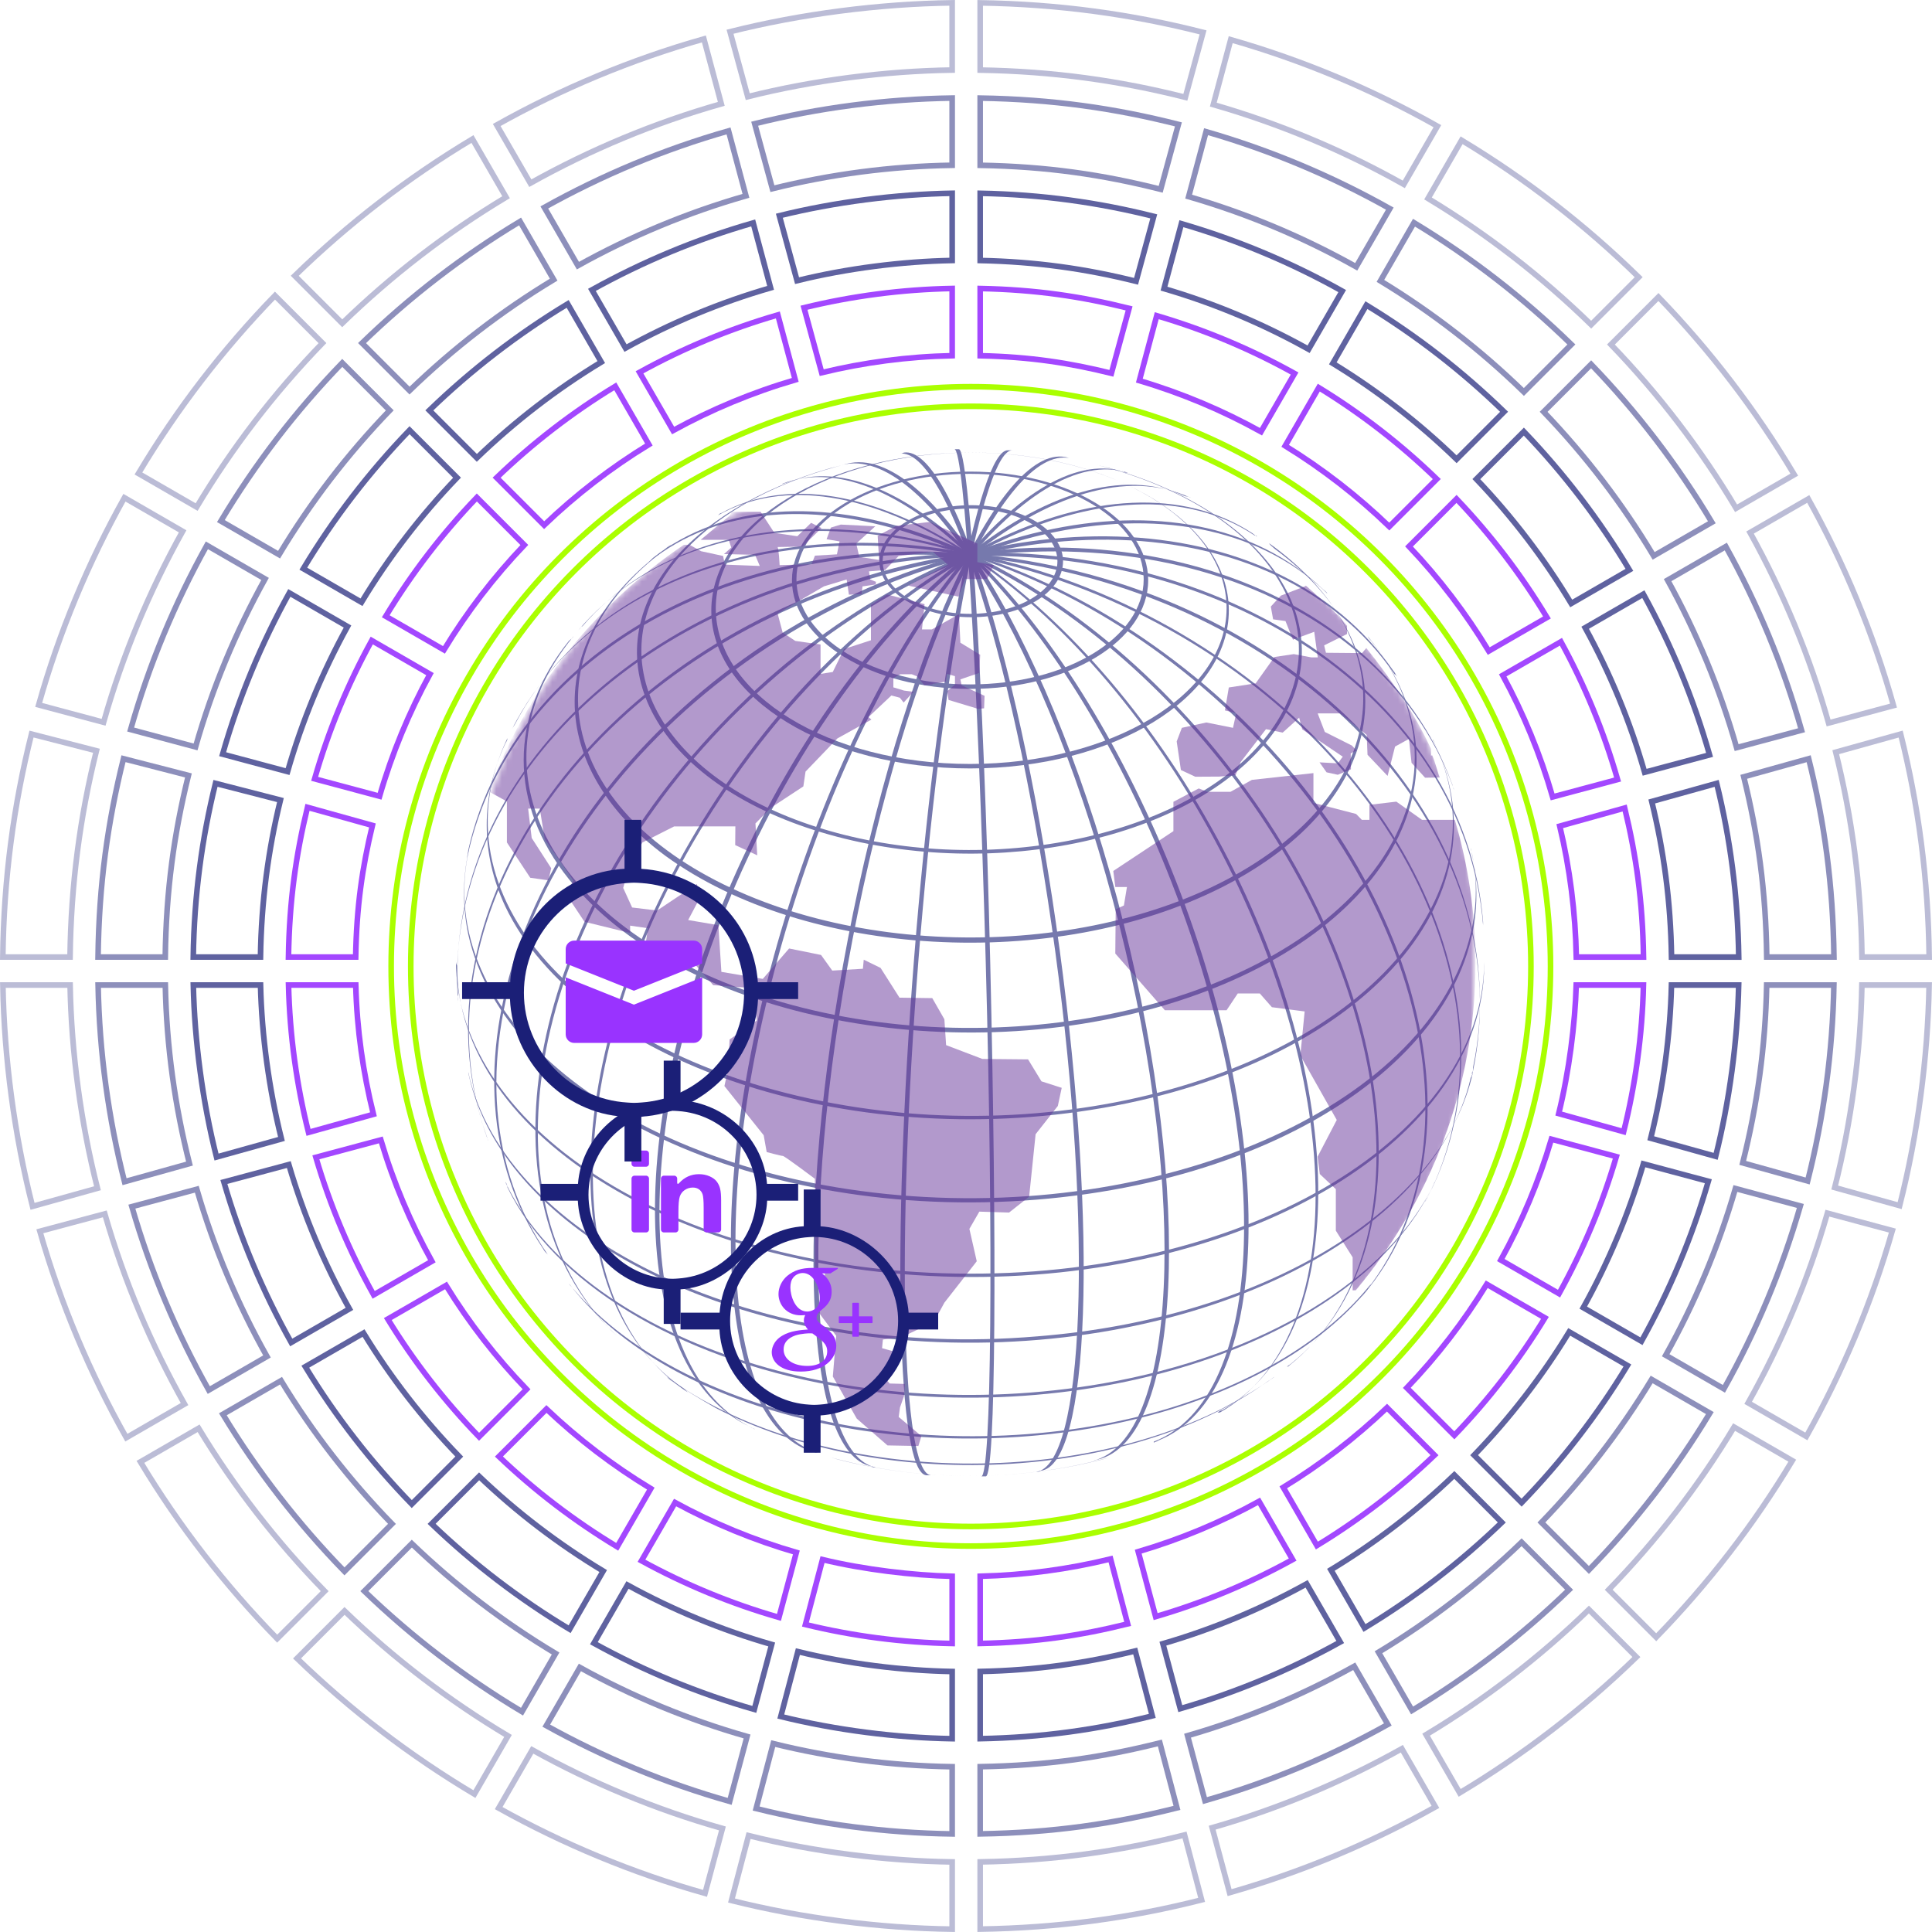 <svg xmlns="http://www.w3.org/2000/svg" id="hud1" width="344.949px" height="344.946px" x="0px" y="0px" version="1.1" viewBox="0 0 344.949 344.946" enable-background="new 0 0 344.949 344.946" xml:space="preserve">
    <g id="hud1-wrap">
        <g id="hud1-bg">
            <g id="hud1-rings" fill="none" stroke-miterlimit="10">
                <circle id="hud1-center1" cx="173.339" cy="172.542" r="103.5" stroke="#AAFF00"/>
                <circle id="hud1-center2" cx="173.339" cy="172.542" r="100" stroke="#AAFF00"/>
                <g id="hud1-ring1" stroke="#9933FF" opacity="0.9">
                    <path d="M116.197,265.783c-6.718-4.067-12.963-8.839-18.633-14.212 l-8.486,8.486c6.413,6.109,13.495,11.519,21.121,16.116L116.197,265.783z"/>
                    <path d="M268.304,120.579c3.714,6.83,6.715,14.101,8.911,21.71 l11.596-3.107c-2.474-8.632-5.885-16.872-10.116-24.602L268.304,120.579z"/>
                    <path d="M54.898,144.142c-2.07,8.515-3.237,16.733-3.393,26.733 h12c0.153-9,1.179-15.98,2.987-23.502L54.898,144.142z"/>
                    <path d="M76.767,120.361l-10.391-5.999 c-4.266,7.757-7.706,16.028-10.201,24.696l11.596,3.107C69.988,134.52,73.018,127.218,76.767,120.361z"/>
                    <path d="M142.187,277.182c-7.589-2.199-14.842-5.198-21.655-8.907 l-5.999,10.391c7.714,4.226,15.935,7.635,24.547,10.112L142.187,277.182z"/>
                    <path d="M66.677,198.952c-1.861-7.503-2.948-15.077-3.159-23.077 H51.516c0.215,9,1.443,17.814,3.567,26.309L66.677,198.952z"/>
                    <path d="M251.572,97.563c5.386,5.684,10.167,11.945,14.24,18.681 l10.39-5.999c-4.603-7.644-10.023-14.743-16.144-21.169L251.572,97.563z"/>
                    <path d="M259.662,256.278c6.123-6.367,11.559-13.399,16.183-20.979 l-10.395-6.002c-4.093,6.672-8.882,12.873-14.269,18.499L259.662,256.278z"/>
                    <path d="M288.589,206.509l-11.596-3.107 c-2.243,7.565-5.283,14.789-9.028,21.573l10.391,5.999C282.618,223.29,286.067,215.097,288.589,206.509z"/>
                    <path d="M278.302,198.827l11.594,3.232 c2.104-8.457,3.322-17.183,3.536-26.183h-12.002C281.221,182.875,280.144,191.362,278.302,198.827z"/>
                    <path d="M235.123,275.953 c7.586-4.61,14.626-10.032,21.002-16.141l-8.481-8.481c-5.635,5.373-11.843,10.149-18.522,14.229 L235.123,275.953z"/>
                    <path d="M114.182,66.476l5.999,10.391 c6.856-3.765,14.159-6.812,21.807-9.044l-3.107-11.596C130.209,58.737,121.938,62.194,114.182,66.476z"/>
                    <path d="M146.71,66.536c7.53-1.824,15.296-2.865,23.296-3.029v-12 c-9,0.167-17.935,1.349-26.457,3.435L146.71,66.536z"/>
                    <path d="M198.287,278.345c-7.456,1.826-15.282,2.89-23.282,3.088 v12c10-0.203,17.885-1.405,26.334-3.494L198.287,278.345z"/>
                    <path d="M206.332,288.64c8.585-2.506,16.777-5.94,24.462-10.185 l-5.999-10.391c-6.785,3.729-14.008,6.753-21.57,8.98L206.332,288.64z"/>
                    <path d="M88.67,85.285l8.481,8.481 c5.683-5.441,11.952-10.275,18.702-14.395l-6.001-10.393C102.195,73.629,95.094,79.108,88.67,85.285z"/>
                    <path d="M143.805,290.054c8.461,2.055,17.201,3.219,26.201,3.385 v-12c-7-0.162-15.681-1.186-23.148-2.98L143.805,290.054z"/>
                    <path d="M203.424,67.961c7.62,2.261,14.894,5.332,21.722,9.117 l5.999-10.391c-7.727-4.303-15.97-7.783-24.614-10.322L203.424,67.961z"/>
                    <path d="M201.596,55.056c-8.511-2.119-16.59-3.339-26.59-3.543 v12c9,0.2,15.911,1.281,23.429,3.138L201.596,55.056z"/>
                    <path d="M290.081,144.268l-11.594,3.232 c1.789,7.483,2.804,15.376,2.956,23.376h12C293.288,160.875,292.132,152.744,290.081,144.268z"/>
                    <path d="M68.873,110.03l10.39,5.999 c4.106-6.756,8.926-13.033,14.354-18.725l-8.481-8.481C78.972,95.256,73.51,102.366,68.873,110.03z"/>
                    <path d="M77.107,225.193c-3.78-6.811-6.85-14.066-9.114-21.667 l-11.596,3.107c2.542,8.624,6.021,16.849,10.319,24.559L77.107,225.193z"/>
                    <path d="M94.015,248.049c-5.428-5.634-10.257-11.848-14.383-18.54 l-10.395,6.002c4.657,7.599,10.132,14.645,16.297,21.02L94.015,248.049z"/>
                    <path d="M229.463,79.601c6.71,4.133,12.941,8.971,18.587,14.412 l8.481-8.481c-6.388-6.178-13.45-11.663-21.067-16.326L229.463,79.601z"/>
                </g>
                <g id="hud1-ring2" stroke="#1B1F77" opacity="0.7">
                    <path d="M305.237,134.78c-2.866-10.082-6.859-19.694-11.822-28.699 l-10.391,5.999c4.446,8.105,8.028,16.748,10.618,25.807L305.237,134.78z"/>
                    <path d="M237.965,64.874c7.996,4.885,15.404,10.639,22.1,17.124 l8.481-8.481c-7.437-7.222-15.676-13.623-24.58-19.038L237.965,64.874z"/>
                    <path d="M50.252,203.353c-2.233-8.908-3.519-18.478-3.736-27.478 h-12c0.22,10,1.645,20.809,4.141,30.71L50.252,203.353z"/>
                    <path d="M62.387,233.692c-4.514-8.085-8.163-16.714-10.821-25.764 l-11.596,3.107c2.936,10.073,6.994,19.672,12.026,28.656L62.387,233.692z"/>
                    <path d="M263.594,85.542c6.428,6.735,12.115,14.182,16.939,22.204 l10.39-5.999c-5.353-8.931-11.682-17.211-18.847-24.687L263.594,85.542z"/>
                    <path d="M34.506,170.875h12c0.157-10,1.382-19.1,3.562-28.028 l-11.594-2.982C36.031,149.786,34.665,159.875,34.506,170.875z"/>
                    <path d="M107.699,280.502 c-8.004-4.817-15.435-10.495-22.156-16.91l-8.481,8.481c7.463,7.152,15.726,13.472,24.639,18.819 L107.699,280.502z"/>
                    <path d="M82,260.065c-6.472-6.683-12.216-14.075-17.095-22.053 l-10.395,6.002c5.409,8.886,11.799,17.109,19.009,24.533L82,260.065z"/>
                    <path d="M39.748,134.656l11.596,3.107 c2.61-9.095,6.222-17.77,10.703-25.901l-10.391-5.999C46.657,114.894,42.635,124.537,39.748,134.656z"/>
                    <path d="M305.016,210.911l-11.596-3.107 c-2.638,9.014-6.258,17.611-10.736,25.67l10.391,5.999C298.071,230.515,302.101,220.948,305.016,210.911z"/>
                    <path d="M268.14,271.827l-8.481-8.481 c-6.685,6.416-14.072,12.106-22.037,16.937l5.999,10.39C252.493,285.311,260.714,278.979,268.14,271.827z"/>
                    <path d="M105.683,51.756l5.999,10.391 c8.131-4.498,16.806-8.126,25.904-10.751l-3.107-11.596C124.358,42.703,114.713,46.74,105.683,51.756z"/>
                    <path d="M239.293,293.175l-5.999-10.391 c-8.06,4.461-16.656,8.065-25.667,10.688l3.107,11.596C220.768,302.168,230.334,298.154,239.293,293.175z"/>
                    <path d="M290.567,243.799l-10.391-5.999 c-4.845,7.958-10.55,15.336-16.98,22.012l8.481,8.481C278.844,260.876,285.192,252.665,290.567,243.799z"/>
                    <path d="M137.785,293.61 c-9.039-2.592-17.664-6.173-25.752-10.614l-5.999,10.391c8.988,4.959,18.582,8.95,28.644,11.819L137.785,293.61z"/>
                    <path d="M202.689,294.77c-8.862,2.198-17.683,3.459-27.683,3.663 v12c11-0.207,20.881-1.607,30.735-4.069L202.689,294.77z"/>
                    <path d="M205.998,38.631c-9.916-2.493-19.992-3.909-30.992-4.118 v12c10,0.206,18.907,1.483,27.83,3.712L205.998,38.631z"/>
                    <path d="M142.309,50.111c8.936-2.196,18.697-3.435,27.697-3.604 v-12c-10,0.171-20.93,1.551-30.858,4.01L142.309,50.111z"/>
                    <path d="M310.433,175.875h-12c-0.216,9-1.491,18.482-3.705,27.352 l11.594,3.232C308.799,196.597,310.213,185.875,310.433,175.875z"/>
                    <path d="M54.154,101.532l10.39,5.999 c4.857-8.042,10.587-15.5,17.058-22.242l-8.481-8.481C65.913,84.29,59.541,92.582,54.154,101.532z"/>
                    <path d="M306.506,139.867l-11.594,3.232 c2.16,8.89,3.374,17.777,3.531,27.777h12C310.284,159.875,308.929,149.749,306.506,139.867z"/>
                    <path d="M139.404,306.479c9.867,2.427,20.602,3.79,30.602,3.96 v-12c-9-0.167-18.675-1.39-27.55-3.554L139.404,306.479z"/>
                    <path d="M207.826,51.534c9.07,2.655,17.717,6.306,25.819,10.825 l5.999-10.391c-9.001-5.037-18.618-9.096-28.711-12.03L207.826,51.534z"/>
                    <path d="M76.655,73.27l8.481,8.481 c6.733-6.484,14.181-12.231,22.217-17.102l-5.999-10.39C92.41,59.66,84.129,66.049,76.655,73.27z"/>
                </g>
                <g id="hud1-ring3" stroke="#1B1F77" opacity="0.5">
                    <path d="M212.228,35.106c10.52,3.049,20.541,7.279,29.916,12.532 l5.999-10.391c-10.274-5.772-21.264-10.411-32.807-13.737L212.228,35.106z"/>
                    <path d="M97.184,37.036l5.999,10.391 c9.405-5.232,19.453-9.44,30.001-12.459l-3.107-11.596C118.505,26.667,107.488,31.286,97.184,37.036z"/>
                    <path d="M99.201,295.221c-9.291-5.567-17.902-12.155-25.673-19.614 l-8.481,8.481c8.512,8.196,17.957,15.427,28.156,21.523L99.201,295.221z"/>
                    <path d="M69.984,272.08 c-7.517-7.732-14.175-16.303-19.805-25.567l-10.39,5.999c6.159,10.172,13.459,19.577,21.713,28.049 L69.984,272.08z"/>
                    <path d="M135.003,322.905c11.272,2.8,23.003,4.362,35.003,4.535 v-12c-11-0.171-21.671-1.592-31.951-4.129L135.003,322.905z"/>
                    <path d="M64.64,61.255l8.481,8.481 c7.782-7.528,16.412-14.185,25.734-19.806l-5.999-10.39C82.626,45.691,73.162,52.989,64.64,61.255z"/>
                    <path d="M23.324,130.255l11.592,3.106 c3.002-10.545,7.196-20.592,12.41-29.998l-10.391-5.999C31.203,107.669,26.604,118.686,23.324,130.255z"/>
                    <path d="M207.09,311.196 c-10.268,2.571-20.084,4.029-32.084,4.237v12c13-0.211,23.877-1.808,35.136-4.643L207.09,311.196z"/>
                    <path d="M246.466,50.15c9.282,5.636,17.869,12.303,25.614,19.833 l8.481-8.481c-8.485-8.267-17.907-15.576-28.097-21.741L246.466,50.15z"/>
                    <path d="M17.506,170.875h12c0.16-12,1.584-22.095,4.136-32.429 l-11.594-2.982C19.232,146.791,17.668,157.875,17.506,170.875z"/>
                    <path d="M33.827,207.755c-2.607-10.314-4.089-20.879-4.311-31.879 h-12c0.224,12,1.845,23.806,4.716,35.111L33.827,207.755z"/>
                    <path d="M308.135,97.582l-10.391,5.999 c5.179,9.38,9.341,19.396,12.322,29.905l11.592-3.106C318.4,118.848,313.832,107.861,308.135,97.582z"/>
                    <path d="M275.609,73.527c7.472,7.785,14.069,16.412,19.642,25.721 l10.39-5.999c-6.102-10.218-13.342-19.678-21.551-28.204L275.609,73.527z"/>
                    <path d="M137.907,33.685c10.342-2.568,21.098-4.006,32.098-4.178 v-12c-12,0.174-23.926,1.752-35.26,4.584L137.907,33.685z"/>
                    <path d="M39.435,93.034l10.39,5.999 c5.607-9.329,12.247-17.968,19.762-25.759l-8.481-8.481C52.854,73.324,45.571,82.797,39.435,93.034z"/>
                    <path d="M305.286,252.297l-10.39-5.999 c-5.596,9.244-12.212,17.803-19.685,25.529l8.481,8.481C291.903,271.842,299.161,262.449,305.286,252.297z"/>
                    <path d="M133.384,310.037 c-10.489-2.985-20.486-7.147-29.849-12.321l-5.999,10.391c10.262,5.692,21.23,10.261,32.742,13.522 L133.384,310.037z"/>
                    <path d="M280.155,283.842l-8.481-8.481 c-7.735,7.46-16.303,14.059-25.554,19.64l5.999,10.39C262.278,299.281,271.68,292.039,280.155,283.842z"/>
                    <path d="M322.932,135.465l-11.594,3.232 c2.533,10.295,3.946,20.178,4.106,32.178h12C327.281,157.875,325.728,146.753,322.932,135.465z"/>
                    <path d="M210.399,22.206c-11.321-2.867-22.393-4.48-35.393-4.693 v12c12,0.21,21.902,1.684,32.231,4.287L210.399,22.206z"/>
                    <path d="M327.433,175.875h-12c-0.221,11-1.692,21.478-4.28,31.754 l11.594,3.232C325.599,199.593,327.209,187.875,327.433,175.875z"/>
                    <path d="M321.444,215.313l-11.596-3.107 c-3.031,10.464-7.231,20.434-12.443,29.767l10.391,5.999C313.526,237.74,318.135,226.8,321.444,215.313z"/>
                    <path d="M247.792,307.895l-5.999-10.391 c-9.334,5.195-19.303,9.38-29.764,12.395l3.107,11.596C226.62,318.203,237.559,313.609,247.792,307.895z"/>
                    <path d="M47.667,242.191c-5.248-9.358-9.476-19.361-12.528-29.861 l-11.596,3.107c3.329,11.524,7.967,22.496,13.734,32.753L47.667,242.191z"/>
                </g>
                <g id="hud1-ring4" stroke="#1B1F77" opacity="0.3">
                    <path d="M24.716,84.536l10.39,5.999 c6.356-10.616,13.907-20.436,22.466-29.276l-8.481-8.481C39.794,62.357,31.601,73.011,24.716,84.536z"/>
                    <path d="M57.969,284.095c-8.562-8.78-16.129-18.533-22.509-29.084 l-10.39,5.999c6.909,11.459,15.118,22.046,24.417,31.566L57.969,284.095z"/>
                    <path d="M52.624,49.24l8.481,8.481 c8.831-8.573,18.642-16.139,29.251-22.51l-5.999-10.39C72.84,31.72,62.195,39.929,52.624,49.24z"/>
                    <path d="M90.703,309.94c-10.578-6.316-20.37-13.815-29.191-22.318 l-8.481,8.481c9.561,9.24,20.186,17.382,31.673,24.227L90.703,309.94z"/>
                    <path d="M339.357,131.064l-11.594,3.232 c2.906,11.701,4.518,23.579,4.68,36.579h12C344.279,156.875,342.527,143.757,339.357,131.064z"/>
                    <path d="M88.686,22.316l5.999,10.391 c10.678-5.967,22.1-10.754,34.098-14.165l-3.106-11.592C112.655,10.637,100.262,15.831,88.686,22.316z"/>
                    <path d="M95.036,312.436l-5.999,10.391 c11.535,6.427,23.878,11.57,36.841,15.223l3.106-11.592C117.044,323.082,105.672,318.344,95.036,312.436z"/>
                    <path d="M32.947,250.689c-5.983-10.631-10.791-22.008-14.236-33.958 l-11.596,3.107c3.722,12.974,8.939,25.32,15.441,36.85L32.947,250.689z"/>
                    <path d="M287.624,61.511c8.516,8.834,16.024,18.642,22.346,29.238 l10.39-5.999c-6.851-11.505-15.002-22.147-24.255-31.721L287.624,61.511z"/>
                    <path d="M17.401,212.156c-2.981-11.719-4.66-24.28-4.885-36.281 h-12c0.227,13,2.045,26.802,5.291,39.512L17.401,212.156z"/>
                    <path d="M133.506,17.26c11.747-2.942,24.5-4.578,36.499-4.753v-12 c-13,0.176-26.922,1.953-39.661,5.159L133.506,17.26z"/>
                    <path d="M254.964,35.431 c10.569,6.386,20.338,13.963,29.132,22.537l8.481-8.481c-9.533-9.312-20.137-17.531-31.614-24.445 L254.964,35.431z"/>
                    <path d="M6.903,125.855l11.592,3.106 c3.394-11.995,8.163-23.418,14.112-34.096l-10.391-5.999C15.748,100.443,10.573,112.836,6.903,125.855z"/>
                    <path d="M322.855,89.084l-10.391,5.999 c5.913,10.653,10.65,22.044,14.024,34.003l11.592-3.106C334.43,112.997,329.287,100.636,322.855,89.084z"/>
                    <path d="M0.506,170.875H12.506c0.163-13,1.786-25.091,4.711-36.83 l-11.594-2.982C2.433,143.795,0.67,156.875,0.506,170.875z"/>
                    <path d="M344.433,175.875h-12c-0.224,12-1.893,24.474-4.854,36.155 l11.594,3.232C342.398,202.59,344.206,188.875,344.433,175.875z"/>
                    <path d="M250.291,312.224 c-10.607,5.93-21.95,10.694-33.861,14.102l3.107,11.596c12.935-3.685,25.247-8.859,36.753-15.308 L250.291,312.224z"/>
                    <path d="M214.8,5.78c-12.726-3.241-25.794-5.052-39.794-5.267 v12c13,0.214,24.899,1.885,36.633,4.862L214.8,5.78z"/>
                    <path d="M211.491,327.621c-11.673,2.945-23.485,4.6-36.485,4.812v12 c14-0.214,26.873-2.009,39.537-5.218L211.491,327.621z"/>
                    <path d="M292.171,295.857l-8.481-8.481 c-8.784,8.504-18.533,16.014-29.071,22.344l5.999,10.39C272.063,313.25,282.647,305.099,292.171,295.857z"/>
                    <path d="M320.005,260.795l-10.39-5.999 c-6.345,10.531-13.871,20.272-22.389,29.046l8.481,8.481C304.963,282.809,313.131,272.234,320.005,260.795z"/>
                    <path d="M337.871,219.714l-11.596-3.107 c-3.424,11.914-8.204,23.258-14.151,33.864l10.391,5.999C328.981,244.966,334.171,232.652,337.871,219.714z"/>
                    <path d="M130.602,339.33c12.677,3.174,26.404,4.934,39.404,5.109 v-12c-12-0.174-24.667-1.794-36.352-4.704L130.602,339.33z"/>
                    <path d="M250.642,32.918l5.999-10.391 c-11.547-6.507-23.911-11.726-36.904-15.445l-3.107,11.596C228.599,22.12,239.994,26.93,250.642,32.918z"/>
                </g>
            </g>
            <g id="hud1-sphere" transform="scale(200 -200) translate(1 -1)" opacity="0.6">
                <g id="hud1-sphere-front">
                    <g id="hud1-sphere-half" fill="#1B1F77">
                        <g id="hud1-meridians">
                            <path id="hud1-meridian0" d="M-0.148,0.599C-0.139,0.599-0.127,0.394-0.12,0.141 c0.007-0.253,0.005-0.459-0.004-0.459c0.001,0,0.003,0,0.004,0c0.009,0,0.01,0.206,0.004,0.459 s-0.019,0.458-0.028,0.458C-0.145,0.599-0.147,0.599-0.148,0.599z"/>
                            <path id="hud1-meridian1" d="M-0.197,0.595c0.043,0.006,0.105-0.193,0.139-0.444 s0.026-0.459-0.017-0.465c0,0,0,0-0,0c0.001,0,0.003,0,0.004,0.001 C-0.027-0.308-0.02-0.1-0.054,0.152c-0.034,0.251-0.096,0.45-0.139,0.444 C-0.195,0.595-0.196,0.595-0.197,0.595z"/>
                            <path id="hud1-meridian2" d="M-0.248,0.585c0.074,0.019,0.185-0.165,0.247-0.41 s0.052-0.46-0.023-0.479c-0,0-0,0-0-0c0.001,0,0.003,0.001,0.004,0.001 C0.055-0.285,0.065-0.07,0.003,0.176C-0.059,0.421-0.17,0.605-0.244,0.586C-0.245,0.586-0.247,0.585-0.248,0.585 z"/>
                            <path id="hud1-meridian3" d="M-0.302,0.568c0.101,0.04,0.256-0.12,0.348-0.356 s0.085-0.46-0.016-0.499C0.03-0.288,0.03-0.288,0.03-0.288c0.001,0.001,0.003,0.001,0.004,0.002 c0.101,0.04,0.108,0.263,0.016,0.499c-0.092,0.235-0.247,0.395-0.348,0.356 C-0.299,0.569-0.3,0.568-0.302,0.568z"/>
                            <path id="hud1-meridian4" d="M-0.359,0.54c0.118,0.067,0.315-0.058,0.438-0.28 s0.128-0.454,0.01-0.521C0.088-0.261,0.088-0.261,0.087-0.261c0.001,0.001,0.003,0.002,0.004,0.002 c0.118,0.067,0.114,0.3-0.01,0.521c-0.123,0.22-0.319,0.345-0.437,0.28 C-0.357,0.542-0.358,0.541-0.359,0.54z"/>
                            <path id="hud1-meridian5" d="M-0.421,0.498c0.124,0.1,0.353,0.02,0.511-0.178 s0.185-0.44,0.061-0.539C0.15-0.22,0.15-0.22,0.149-0.22c0.001,0.001,0.003,0.002,0.004,0.003 c0.124,0.1,0.097,0.341-0.061,0.539C-0.065,0.519-0.292,0.6-0.417,0.502 C-0.418,0.501-0.42,0.499-0.421,0.498z"/>
                            <path id="hud1-meridian6" d="M-0.484,0.437c0.115,0.136,0.365,0.114,0.558-0.051 s0.256-0.407,0.141-0.544C0.214-0.158,0.213-0.159,0.213-0.16c0.001,0.001,0.003,0.003,0.004,0.004 c0.115,0.136,0.052,0.38-0.141,0.544c-0.192,0.163-0.44,0.187-0.556,0.053 C-0.482,0.44-0.483,0.438-0.484,0.437z"/>
                            <path id="hud1-meridian7" d="M-0.543,0.349c0.087,0.171,0.34,0.215,0.566,0.1 S0.361,0.101,0.274-0.07c-0.001-0.001-0.001-0.002-0.002-0.003C0.273-0.071,0.274-0.07,0.275-0.068 c0.087,0.171-0.025,0.403-0.251,0.519C-0.2,0.566-0.451,0.523-0.54,0.354 C-0.541,0.352-0.542,0.351-0.543,0.349z"/>
                            <path id="hud1-meridian8" d="M-0.583,0.234c0.041,0.195,0.275,0.311,0.523,0.258 s0.416-0.253,0.375-0.448C0.314,0.043,0.314,0.042,0.314,0.041c0.001,0.002,0.001,0.004,0.001,0.006 c0.041,0.195-0.127,0.396-0.375,0.448c-0.246,0.052-0.479-0.061-0.522-0.254 C-0.582,0.239-0.583,0.236-0.583,0.234z"/>
                            <path id="hud1-meridian9" d="M-0.591,0.104C-0.607,0.305-0.415,0.483-0.162,0.502 s0.47-0.127,0.486-0.328c0-0.001,0-0.003,0-0.004C0.324,0.172,0.324,0.174,0.324,0.177 c-0.016,0.2-0.233,0.347-0.486,0.328c-0.251-0.019-0.442-0.195-0.429-0.393 C-0.592,0.109-0.591,0.107-0.591,0.104z"/>
                            <path id="hud1-meridian10" d="M-0.564-0.019C-0.632,0.165-0.495,0.385-0.257,0.472 S0.229,0.482,0.297,0.298C0.297,0.297,0.298,0.296,0.298,0.295c-0.001,0.002-0.001,0.004-0.002,0.006 c-0.068,0.184-0.317,0.262-0.554,0.174c-0.236-0.087-0.373-0.305-0.308-0.488 C-0.565-0.015-0.565-0.017-0.564-0.019z"/>
                            <path id="hud1-meridian11" d="M-0.511-0.12C-0.617,0.033-0.533,0.273-0.324,0.416 s0.464,0.135,0.569-0.018C0.246,0.398,0.246,0.397,0.247,0.396C0.246,0.398,0.245,0.4,0.244,0.401 C0.138,0.554-0.117,0.562-0.326,0.419C-0.533,0.276-0.618,0.038-0.515-0.115 C-0.514-0.117-0.513-0.118-0.511-0.12z"/>
                            <path id="hud1-meridian12" d="M-0.449-0.193c-0.123,0.116-0.082,0.36,0.093,0.543 s0.416,0.238,0.539,0.122C0.184,0.471,0.184,0.471,0.185,0.47C0.184,0.472,0.182,0.473,0.181,0.474 C0.058,0.591-0.183,0.536-0.358,0.352C-0.532,0.17-0.574-0.072-0.453-0.189 C-0.452-0.19-0.45-0.192-0.449-0.193z"/>
                            <path id="hud1-meridian13" d="M-0.386-0.243C-0.509-0.162-0.497,0.076-0.357,0.287 s0.354,0.317,0.477,0.235C0.121,0.522,0.122,0.522,0.122,0.521C0.121,0.522,0.119,0.523,0.118,0.524 c-0.124,0.081-0.338-0.024-0.477-0.235c-0.139-0.21-0.153-0.447-0.03-0.529 C-0.388-0.241-0.387-0.242-0.386-0.243z"/>
                            <path id="hud1-meridian14" d="M-0.326-0.276c-0.111,0.051-0.114,0.279-0.007,0.509 s0.284,0.374,0.395,0.323c0-0,0.001-0,0.001-0C0.061,0.556,0.06,0.557,0.058,0.557 c-0.111,0.051-0.288-0.093-0.395-0.323c-0.107-0.229-0.104-0.456,0.007-0.508 C-0.329-0.275-0.327-0.275-0.326-0.276z"/>
                            <path id="hud1-meridian15" d="M-0.27-0.297c-0.089,0.028-0.098,0.246-0.022,0.488 s0.21,0.415,0.299,0.387c0,0,0-0,0-0C0.005,0.578,0.004,0.578,0.003,0.579 C-0.086,0.606-0.22,0.433-0.296,0.191C-0.372-0.05-0.363-0.268-0.275-0.296 C-0.273-0.296-0.272-0.297-0.27-0.297z"/>
                            <path id="hud1-meridian16" d="M-0.218-0.31c-0.059,0.011-0.069,0.222-0.021,0.471 s0.135,0.442,0.194,0.43c0,0,0,0,0,0c-0.001,0-0.003,0.001-0.004,0.001 c-0.059,0.011-0.146-0.181-0.194-0.43C-0.291-0.087-0.282-0.298-0.222-0.309 C-0.221-0.31-0.22-0.31-0.218-0.31z"/>
                            <path id="hud1-meridian17" d="M-0.169-0.317c-0.026,0.002-0.031,0.208-0.011,0.461 s0.058,0.456,0.084,0.454c-0.001,0-0.003,0-0.004,0c-0.026,0.002-0.064-0.201-0.084-0.454 s-0.015-0.459,0.011-0.461C-0.171-0.317-0.17-0.317-0.169-0.317z"/>
                        </g>
                        <g id="hud1-circles-of-latitude">
                            <path id="hud1-circle-of-latitude4" d="M-0.259-0.301c0.079-0.022,0.171-0.022,0.25,0 c-0.004-0.001-0.008-0.002-0.012-0.003c-0.072-0.018-0.154-0.018-0.226,0 C-0.251-0.303-0.255-0.302-0.259-0.301z"/>
                            <path id="hud1-circle-of-latitude5" d="M-0.405-0.229c0.124-0.091,0.347-0.104,0.497-0.028 c0.017,0.009,0.032,0.018,0.046,0.028C0.136-0.23,0.134-0.232,0.132-0.233 C0.007-0.323-0.214-0.333-0.361-0.257C-0.375-0.249-0.388-0.241-0.4-0.233 C-0.402-0.232-0.404-0.23-0.405-0.229z"/>
                            <path id="hud1-circle-of-latitude6" d="M-0.492-0.146c0.097-0.12,0.335-0.17,0.533-0.112 c0.08,0.024,0.144,0.063,0.183,0.112C0.223-0.148,0.222-0.149,0.221-0.151 c-0.098-0.119-0.336-0.167-0.532-0.108c-0.077,0.023-0.139,0.061-0.177,0.108 C-0.489-0.149-0.491-0.148-0.492-0.146z"/>
                            <path id="hud1-circle-of-latitude7" d="M-0.549-0.055c0.066-0.14,0.305-0.22,0.534-0.18 c0.143,0.025,0.255,0.093,0.296,0.18C0.28-0.056,0.28-0.058,0.279-0.059 C0.212-0.198-0.028-0.278-0.256-0.237c-0.14,0.025-0.25,0.092-0.291,0.177 C-0.547-0.058-0.548-0.056-0.549-0.055z"/>
                            <path id="hud1-circle-of-latitude8" d="M-0.582,0.043c0.033-0.151,0.26-0.257,0.508-0.236 c0.202,0.016,0.362,0.113,0.389,0.236C0.314,0.041,0.314,0.039,0.313,0.038 c-0.035-0.15-0.263-0.255-0.51-0.234c-0.2,0.017-0.356,0.113-0.384,0.234 C-0.581,0.039-0.582,0.041-0.582,0.043z"/>
                            <path id="hud1-circle-of-latitude9" d="M-0.593,0.143C-0.593-0.011-0.389-0.137-0.135-0.137 C0.118-0.138,0.324-0.013,0.325,0.141c0,0.001,0,0.001,0,0.002c0-0.002,0-0.003,0-0.005 C0.324-0.016,0.118-0.141-0.135-0.14c-0.252,0.001-0.457,0.125-0.457,0.278 C-0.593,0.14-0.593,0.141-0.593,0.143z"/>
                            <path id="hud1-circle-of-latitude10" d="M-0.581,0.243c-0.035-0.15,0.138-0.289,0.384-0.31 s0.475,0.084,0.51,0.234c0.006,0.025,0.006,0.051,0,0.076c0-0.002,0.001-0.003,0.001-0.005 c0.033-0.151-0.141-0.289-0.389-0.309S-0.549,0.015-0.582,0.166c-0.005,0.024-0.005,0.049,0,0.073 C-0.582,0.24-0.581,0.242-0.581,0.243z"/>
                            <path id="hud1-circle-of-latitude11" d="M-0.547,0.341c-0.067-0.139,0.063-0.284,0.291-0.326 s0.467,0.038,0.535,0.177c0.024,0.048,0.024,0.1,0,0.148C0.28,0.339,0.28,0.338,0.281,0.336 c0.066-0.14-0.067-0.285-0.296-0.325s-0.468,0.041-0.534,0.18c-0.022,0.047-0.022,0.098,0,0.145 C-0.548,0.338-0.547,0.339-0.547,0.341z"/>
                            <path id="hud1-circle-of-latitude12" d="M-0.488,0.432c-0.098-0.119-0.019-0.264,0.177-0.324 S0.123,0.097,0.221,0.216c0.056,0.068,0.056,0.148,0,0.216C0.222,0.43,0.223,0.429,0.224,0.428 C0.321,0.307,0.238,0.162,0.041,0.103s-0.436-0.009-0.533,0.112c-0.054,0.067-0.054,0.146,0,0.213 C-0.491,0.429-0.489,0.43-0.488,0.432z"/>
                            <path id="hud1-circle-of-latitude13" d="M-0.4,0.514c-0.126-0.089-0.108-0.224,0.039-0.3 s0.368-0.066,0.494,0.024c0.112,0.08,0.112,0.197,0,0.277C0.134,0.513,0.136,0.512,0.138,0.51 C0.262,0.419,0.241,0.284,0.091,0.208s-0.372-0.063-0.497,0.028c-0.108,0.08-0.108,0.195,0,0.274 C-0.404,0.512-0.402,0.513-0.4,0.514z"/>
                            <path id="hud1-circle-of-latitude14" d="M-0.247,0.585c-0.149-0.038-0.22-0.143-0.158-0.234 s0.234-0.134,0.384-0.096s0.22,0.143,0.158,0.234C0.107,0.533,0.05,0.567-0.021,0.585 c0.004-0.001,0.008-0.002,0.012-0.003c0.148-0.042,0.213-0.149,0.143-0.24s-0.245-0.129-0.394-0.087 s-0.213,0.149-0.143,0.24C-0.373,0.533-0.322,0.564-0.259,0.582C-0.255,0.583-0.251,0.584-0.247,0.585z"/>
                            <path id="hud1-circle-of-latitude15" d="M-0.361,0.457c0,0.076,0.102,0.139,0.228,0.139 s0.228-0.062,0.228-0.139S-0.008,0.318-0.134,0.318S-0.361,0.38-0.361,0.457L-0.361,0.457z M-0.365,0.455 c0-0.078,0.103-0.141,0.231-0.141c0.128,0,0.231,0.063,0.231,0.141c0,0,0,0,0,0 c0,0.078-0.103,0.141-0.231,0.141S-0.365,0.533-0.365,0.455C-0.365,0.455-0.365,0.455-0.365,0.455z"/>
                            <path id="hud1-circle-of-latitude16" d="M-0.289,0.483c0,0.052,0.069,0.094,0.155,0.094 s0.155-0.042,0.155-0.094s-0.069-0.094-0.155-0.094S-0.289,0.431-0.289,0.483z M-0.293,0.482 c0-0.053,0.071-0.097,0.159-0.097s0.159,0.043,0.159,0.097s-0.071,0.097-0.159,0.097 S-0.293,0.535-0.293,0.482z"/>
                            <path id="hud1-circle-of-latitude17" d="M-0.212,0.499c0,0.026,0.035,0.047,0.078,0.047 s0.078-0.021,0.078-0.047c0-0.026-0.035-0.047-0.078-0.047S-0.212,0.473-0.212,0.499z M-0.215,0.499 c0-0.027,0.036-0.05,0.082-0.05c0.045,0,0.082,0.022,0.082,0.05c0,0,0,0,0,0 c0,0.027-0.036,0.05-0.082,0.05S-0.215,0.526-0.215,0.499C-0.215,0.499-0.215,0.499-0.215,0.499z"/>
                        </g>
                    </g>
                </g>
            </g>
            <defs>
                <filter id="Adobe_OpacityMaskFilter" width="181.343" height="181.338" x="82.094" y="81.311" filterUnits="userSpaceOnUse">
                    <feColorMatrix type="matrix" values="1 0 0 0 0 0 1 0 0 0 0 0 1 0 0 0 0 0 1 0"/>
                </filter>
            </defs>
            <mask id="hud1-countries_1_" width="181.343" height="181.338" x="82.094" y="81.311" maskUnits="userSpaceOnUse">
                <g filter="url(#Adobe_OpacityMaskFilter)">
                    <radialGradient id="SVGID_1_" cx="173.256" cy="172.125" r="90.75" gradientUnits="userSpaceOnUse">
                        <stop offset="0.685" style="stop-color:#FFFFFF"/>
                        <stop offset="0.752" style="stop-color:#CDCDCD"/>
                        <stop offset="0.903" style="stop-color:#525252"/>
                        <stop offset="1" style="stop-color:#000000"/>
                    </radialGradient>
                    <circle cx="173.256" cy="172.125" r="90.75" fill="url(#SVGID_1_)"/>
                </g>
            </mask>
            <g id="hud1-countries" opacity="0.5" mask="url(#hud1-countries_1_)">
                <path fill="none" d="M255.383,134.848c-0.175-0.385-0.356-0.767-0.536-1.149v1.223L255.383,134.848z"/>
                <path fill="none" d="M236.266,115.224l0.399,1.325l6.36,0.058l0.603-0.898c-1.087-1.359-2.211-2.686-3.373-3.979 l-0.005,1.47L236.266,115.224z"/>
                <path fill="none" d="M146.443 127.308L145.027 126.427 144.188 127.308 145.309 128.243z"/>
                <path fill="none" d="M140.506 126.375L140.506 123.375 140.506 123.375 140.506 123.375 135.414 123.375 132.751 124.266 132.232 125.696 134.309 126.375z"/>
                <path fill="none" d="M137.429 126.375L134.368 126.375 132.232 128.854 131.883 131.249 133.503 131.99z"/>
                <path fill="none" d="M130.837 119.436L131.593 116.491 129.399 115.967 126.973 117.122 128.469 120.188z"/>
                <path fill="none" d="M241.506,224.487l-3-4.761v-7.411l-2.865-2.688l-0.315-3.082l3.386-6.547l-6.526-11.478 l0.762-7.785l-5.858-0.908l-2.161-2.454h-3.934l-1.998,3h-6.929h-0.233h-3.855l-8.852-10.057l0.075-7.845 l1.462-0.813l0.544-3.285h-2.077l-0.361-2.872l10.734-7.109v-5.238l4.524-2.384l1.537,0.603h4.129l3.82-2.132 l10.99-1.21v5.317l7.616,1.975l1.023,1.049h1.361v-2.68l4.807-0.567l4.574,3.247h5.861 c-0.779-2-1.672-5.133-2.68-7.67l-2.615,0.098l-2.422-2.632l-0.465-4.261l-2.48,1.361l-1.333,5.229 l-3.581-3.812l-0.145-3.601l-3.46-2.71l-1.279-1.002h-4.013l1.271,3.308l4.827,2.558l0.839,0.822l-1.043,0.49 l0.046,2.816l-2.351,0.972l-2.006-0.445l-1.254-1.78l3.265,0.173l0.881-1.189l-7.236-4.881l-0.548-2.077 l-2.941,2.659l-2.983-0.611l-4.536,5.894l-0.889,2.31l-2.904,0.262l-4.295,0.025l-2.567-1.2l-0.752-5.101 l0.922-2.43l4.366-0.955l4.765,0.955l0.582-2.638l-2.023-0.478l0.694-4.104l4.794-0.752l3.352-4.736 l3.46-0.455l3.124,0.588h1.151l-0.631-4.571l-3.801,1.47l-1.333-3.355l-2.206-0.323l-0.411-2.288l1.799-1.96 l4.274-1.676l0.065-0.118c-15.995-14.226-37.062-23.242-60.153-23.242c-15.249,0-29.614,4.064-42.222,10.064h5.143 l2.463,3.757l4.088,0.416l2.463-2.301l1.853,0.972l-3.394,3.338c0,0-4.694,0.09-4.466,0.09 c0.229,0,0.386,3.238,0.386,3.238l5.695-0.155l0.615-1.536l3.925-0.232l0.461-2.309l-2.31-0.39l0.768-2.077 l1.77-0.536l6.16,0.307l-3.394,3.082l0.548,2.384l3.543,0.54l-0.233-4.312l3.39-1.774l5.835-0.694 l8.531,3.855v3.311l2.946,0.55l-1.216,2.473h-3.925l-1.163,3.147l-8.981-2.047l7.058-3.723l-2.692-2.267 l-6.086,0.777l-0.532,0.553l-0.021-0.006l-0.096,0.134l-1.749,1.82l-2.895,0.245l0.233,1.446l1.014,0.42 l-0.042,0.478l-2.355,0.337l-0.174,1.367l-2.252,0.116l-0.407-2.717l-4.042,1.23l-8.262,4.835l0.93,3.402 l2.2,1.504l4.509,0.64v5.251l2.245-0.345l1.905-4.104l4.85-1.558v-6.298l2.852-2.064l6.664,1.913 l-0.406,4.514h1.77l4.852-2.74l0.233,5.285l3.539,2.067l-0.15,3.196l-3.385,1.133l0.233,1.061l4.079,1.851 l-0.079,2.228l-1.184,0.098c-0.008-0.042-0.012-0.063-0.012-0.063l-5.147-1.526l-0.22-1.589h-0.004l1.365-1.156 v-1.504l-1.551-0.407l-0.368,1.387l-2.32,0.436l0.239-0.096v0.141l-1.484,0.149l-1.054-1.583l-1.178-0.369 h-2.023l-1.26,0.677v1.662l1.903,0.577l1.793,0.241l-0.339,0.17l-1.536,1.728l-0.679-0.864l-1.498-0.399 l-4.101,3.863l0.537,0.44l-6.06,3.356l-5.699,5.932l-0.39,2.642l-5.716,3.755l-2.833,2.85l0.312,5.699 l-3.93-1.828l0.029-3.336l-10.933,0.004l-5.662,2.866l-2.459,4.532l-0.972,3.593l1.591,3.485l4.461,0.544 l7.091-4.74l0.619,2.347l-2.164,4.088l5.396,0.922l0.536,8.333l7.394,1.254l4.698-5.429l5.704,1.159l2.002,2.787 l5.467-0.324l0.154-1.62l3.003,1.466l3.381,5.313l5.853,0.083l2.16,3.776l0.307,4.615l6.472,2.467l8.163,0.079 l2.389,3.921l3.618,1.159l-0.694,3.236l-3.967,5.043l-1.155,11.154l-3.581,2.833l-5.313-0.162l-1.774,3.078 l1.313,5.782l-5.778,7.394l-1.849,3.39l-5.508,2.646l-3.622,0.548l-0.149,1.537l2.542,0.727l-0.307,1.653 l-2.276,2.193l1.383,1.736l2.742,0.079l-0.154,2.119l-0.727,2.077l-0.233,1.695l4.054,3.415l-0.54,1.774 l-5.516-0.104l-5.487-4.79l-4.274-7.515l0.598-7.257l-3.236-4.316l1.34-7.315l-1.891-0.54v-15.864 c0,0-5.424-4.088-5.731-4.088c-0.311,0-2.87-0.69-2.87-0.69l-0.544-3.003l-7.016-8.782l0.692-3.157 l0.228-5.159l4.847-3.39l-0.694-5.778l-7.083-0.532l-5.546-6.318l-3.926-1.072l-2.542-0.465l0.364-2.31 l-3.179-0.461v1.308l-8.145-2.002l-3.285-4.981l1.311-2.413l-5.129-7.405l-0.884-5.399h-2.077l0.694,5.245 l3.543,5.433l-0.386,2.143l-3.477-0.47l-4.166-6.31v-7.332l-3.227-1.78 c-3.507,9.65-5.185,20.065-5.185,30.927c0,50.011,40.66,90.417,90.672,90.417 c27.747,0,52.693-12.273,69.304-32.273h-0.564V224.487z"/>
                <path fill="none" d="M123.506 102.571L123.506 101.375 120.618 101.375 120.443 102.375 118.506 102.375 118.506 102.375 118.506 102.375 118.506 104.375 122.977 104.375z"/>
                <path fill="none" d="M123.506 106.151L121.482 106.496 118.333 107.418 119.071 108.457 123.506 108.17z"/>
                <path fill="none" d="M139.286 131.395L137.894 131.436 137.433 133.375 140.378 133.375 142.506 132.206 142.506 130.407 139.974 130.702z"/>
                <path fill="none" d="M140.506,129.775l1.67-0.32l1.33-0.893v-2.187h-3 C140.506,127.375,140.506,129.775,140.506,129.775z"/>
                <path fill="none" d="M141.506 123.764L141.506 125.962 143.413 125.501z"/>
                <path fill="none" d="M125.187,98.404l3.925,0.847l0.303,1.541l6.244,0.233l-0.847-2.002l-5.546-0.154l1.3-1.118 l-0.457-1.376h-5.01l5.237-4.002c-2.842,1.516-5.596,3.13-8.247,4.93l1.016-0.031L125.187,98.404z"/>
                <path fill="none" d="M146.506 131.375L146.506 129.775 143.386 128.375 143.506 128.375 143.506 130.407 143.959 131.375z"/>
                <path fill="#663399" d="M228.697,106.343l-1.799,1.957l0.411,2.28l2.206,0.307l1.333,3.323l3.801-1.406 l0.631,4.571h-1.151l-3.124-0.588l-3.46,0.518l-3.352,4.704l-4.794,0.736l-0.694,4.096l2.023,0.474 l-0.582,2.636l-4.765-0.956l-4.366,0.955l-0.922,2.43l0.752,5.101l2.567,1.2l4.295-0.025l2.904-0.262 l0.889-2.31l4.536-5.894l2.983,0.611l2.941-2.659l0.548,2.077l7.236,4.881l-0.881,1.188l-3.265-0.174l1.254,1.778 l2.006,0.44l2.351-0.98l-0.046-2.833l1.043-0.523l-0.839-0.889l-4.827-2.423l-1.271-3.308h4.013l1.279,1.003 l3.46,2.844l0.145,3.534l3.581,3.78l1.333-5.243l2.48-1.363l0.465,4.27l2.422,2.656l2.615-0.046 c-0.531-1.337-0.763-2.659-1.355-3.964l-0.207,0.074v-1.223c-3-6.45-7.143-12.482-11.549-17.99l-0.768,0.898 l-6.442-0.058l-0.318-1.325l4.077-2.023v-1.47c-2-2.526-4.806-4.922-7.344-7.179l-0.128,0.117L228.697,106.343z"/>
                <path fill="#663399" d="M259.748,146.375h-5.861l-4.574-3.247l-4.807,0.567v2.68h-1.361l-1.023-1.049l-7.616-1.975 v-5.317l-10.99,1.21l-3.82,2.132h-4.129l-1.537-0.603l-4.524,2.384v5.238l-10.734,7.109l0.361,2.872h2.077 l-0.544,3.292l-1.462,0.678l-0.075,7.901l8.852,10.128h3.855h0.233h6.929l1.998-3h3.934l2.156,2.454l5.853,0.759 l-0.773,7.859l6.505,11.515l-3.427,6.565l0.397,3.092l2.865,2.697v7.411l3,4.761v5.888h0.564 c13.328-16,21.368-36.122,21.368-58.386C263.437,163.082,262.145,154.375,259.748,146.375z"/>
                <path fill="#663399" d="M90.506,150.417l4.166,6.302l3.24,0.461l0.505-2.16l-3.484-5.399l-0.635-5.245h2.077 l0.876,5.399l5.122,7.439l-1.325,2.397l3.313,4.972l8.145,1.994v-1.308l3.179,0.461l-0.336,2.31l2.528,0.465 l3.918,1.072l5.542,6.318l7.081,0.532l0.693,5.778l-4.848,3.39l-0.229,5.159l-0.694,3.157l7.012,8.782 l0.536,3.003c0,0,2.574,0.69,2.886,0.69c0.307,0,5.731,4.088,5.731,4.088v15.864l1.891,0.54l-1.325,7.315 l3.228,4.316l-0.602,7.257l4.272,7.515l5.487,4.79l5.516,0.104l0.54-1.774l-4.054-3.415l0.233-1.695 l0.727-2.077l0.154-2.119l-2.742-0.079l-1.383-1.736l2.276-2.193l0.307-1.653l-2.542-0.727l0.149-1.537 l3.622-0.548l5.508-2.646l1.849-3.39l5.778-7.394l-1.313-5.782l1.774-3.078l5.313,0.162l3.581-2.833 l1.155-11.154l3.967-5.043l0.694-3.236l-3.618-1.159l-2.389-3.921l-8.163-0.079l-6.472-2.467l-0.307-4.615 l-2.16-3.776l-5.853-0.083l-3.381-5.313l-3.003-1.466l-0.154,1.62l-5.467,0.324l-2.002-2.787l-5.704-1.159 l-4.698,5.429l-7.394-1.254l-0.536-8.333l-5.396-0.922l2.164-4.088l-0.619-2.347l-7.091,4.74l-4.461-0.544 l-1.591-3.485l0.972-3.593l2.459-4.532l5.662-2.866l10.933-0.004l-0.029,3.336l3.93,1.828l-0.312-5.699 l2.833-2.85l5.716-3.755l0.391-2.642l5.699-5.932l6.061-3.356l-0.536-0.44l4.104-3.863l1.504,0.399 l0.69,0.864l1.558-1.728l0.382-0.17l-1.879-0.241l-1.903-0.577v-1.662l1.26-0.677h2.023l0.926,0.369 l1.306,1.601l1.484-0.168v-0.141l-0.222,0.096l2.589-0.436l0.208-1.387l1.425,0.407v1.504l-1.365,1.156h0.004 l0.22,1.588l5.147,1.556c0,0,0.004,0.006,0.012,0.047l1.184-0.107l0.079-2.235l-4.079-1.859l-0.233-1.073 l3.385-1.155l0.15-3.24l-3.539-2.156l-0.233-5.107l-4.852,2.74h-1.77l0.465-4.514l-6.724-1.736l-2.852,1.887 v6.298l-4.795,1.558l-2.019,4.104l-2.186,0.345v-5.251l-4.509-0.64l-2.255-1.504l-0.903-3.402l8.276-4.835 l4.049-1.23l0.41,2.717l2.253-0.116l0.175-1.367l2.356-0.337l0.042-0.478l-1.014-0.419l-0.233-1.446 l2.895-0.245l1.749-1.819l0.096-0.133l0.021,0.008l0.532-0.548l6.086-0.768l2.692,2.285l-7.058,3.759 l8.981,1.975l1.163-3.147h3.925l1.216-2.473l-2.946-0.55v-3.311l-8.531-3.855l-5.921,0.694l-3.347,1.774 l0.254,4.312l-3.533-0.54l-0.543-2.384l3.397-3.082l-6.159-0.307l-1.769,0.536l-0.768,2.077l2.31,0.391 l-0.461,2.31l-3.925,0.233l-0.615,1.537l-5.695,0.158c0,0-0.158-3.232-0.386-3.232 c-0.229,0,4.466-0.079,4.466-0.079l3.394-3.315l-1.853-0.926l-2.463,2.393l-4.088-0.6l-2.463-3.757h-5.143 c-0.108,0-0.217,0.572-0.326,0.63l-5.237,4.37h5.01l0.457,1.376l-1.3,1.164l5.546,0.131l0.847,1.991 l-6.244-0.238l-0.303-1.544l-3.925-0.849l-2.081-1.155l-1.016,0.008c-15.637,10.614-28.25,25.991-34.811,44.047 l3.227,1.78V150.417z"/>
                <path fill="#663399" d="M142.506 132.206L140.378 133.375 137.433 133.375 137.894 131.436 139.286 131.356 139.974 130.682 142.506 130.407z"/>
                <path fill="#663399" d="M143.506,128.562l-1.33,0.893l-1.67,0.32c0,0,0-2.4,0-3.4h3V128.562z"/>
                <path fill="#663399" d="M145.027 126.427L146.443 127.308 145.309 128.243 144.188 127.308z"/>
                <path fill="#663399" d="M143.506 128.375L143.386 128.375 146.506 129.775 146.506 131.375 143.959 131.375 143.506 130.407z"/>
                <path fill="#663399" d="M141.506 123.764L143.413 125.501 141.506 125.962z"/>
                <path fill="#663399" d="M132.751 124.266L135.414 123.375 140.506 123.375 140.506 123.375 140.506 123.375 140.506 126.375 134.309 126.375 132.232 125.696z"/>
                <path fill="#663399" d="M132.232 128.854L134.368 126.375 137.429 126.375 133.503 132.032 131.883 131.164z"/>
                <path fill="#663399" d="M129.399 115.967L131.593 116.491 130.837 119.436 128.469 120.188 126.973 117.122z"/>
                <path fill="#663399" d="M123.506 108.17L119.115 108.457 118.333 107.418 121.439 106.496 123.506 106.151z"/>
                <path fill="#663399" d="M118.506 102.375L118.506 102.375 118.506 102.375 120.443 102.375 120.618 101.375 123.506 101.375 123.506 102.571 122.977 104.375 118.506 104.375z"/>
            </g>
        </g>
        <g id="hud1-buttons">
            <g id="hud1-btn-linked">
                <g fill="#9933FF">
                    <path d="M113.276,220.042h2.08c0.287,0,0.52-0.233,0.52-0.52v-9.092 c0-0.287-0.233-0.52-0.52-0.52h-2.08c-0.287,0-0.52,0.233-0.52,0.52v9.092 C112.757,219.809,112.989,220.042,113.276,220.042z"/>
                    <path d="M113.276,208.312h2.08c0.287,0,0.52-0.233,0.52-0.52v-1.847 c0-0.287-0.233-0.52-0.52-0.52h-2.08c-0.287,0-0.52,0.233-0.52,0.52v1.847 C112.757,208.08,112.989,208.312,113.276,208.312z"/>
                    <path d="M127.974,210.965c-0.292-0.385-0.723-0.701-1.293-0.949 c-0.57-0.248-1.199-0.372-1.887-0.372c-1.397,0-2.581,0.533-3.552,1.6c-0.193,0.212-0.334,0.166-0.334-0.121 v-0.693c0-0.287-0.233-0.52-0.52-0.52h-1.858c-0.287,0-0.52,0.233-0.52,0.52v9.092 c0,0.287,0.233,0.52,0.52,0.52h2.08c0.287,0,0.52-0.233,0.52-0.52v-3.162c0-1.317,0.08-2.22,0.239-2.708 s0.453-0.881,0.882-1.177s0.914-0.444,1.454-0.444c0.422,0,0.783,0.104,1.082,0.311s0.516,0.498,0.649,0.871 c0.133,0.374,0.2,1.197,0.2,2.47v3.839c0,0.287,0.233,0.52,0.52,0.52h2.08 c0.287,0,0.52-0.233,0.52-0.52v-5.149c0-0.91-0.057-1.609-0.172-2.098S128.266,211.35,127.974,210.965z"/>
                </g>
                <path fill="#1B1F77" d="M142.506,211.375h-5.559c-0.601-8-7.441-14.424-15.441-14.935v-7.065h-3v7.059 c-8,0.454-14.707,6.941-15.311,14.941h-6.689v3h6.665c0.371,8,7.335,15.375,15.335,15.838v6.162h3v-6.168 c8-0.521,15.095-7.832,15.465-15.832h5.535V211.375z M121.099,228.271c-0.341,0.023-0.681,0.052-1.028,0.052 c-0.306,0-0.606-0.028-0.907-0.046c-7.848-0.473-14.093-6.989-14.093-14.954c0-7.965,6.245-14.481,14.093-14.954 c0.302-0.018,0.601-0.046,0.907-0.046c0.347,0,0.687,0.029,1.028,0.052c7.791,0.532,13.972,7.024,13.972,14.948 S128.891,227.739,121.099,228.271z"/>
            </g>
            <g id="hud1-btn-gplus">
                <g fill="#9933FF">
                    <path d="M149.505,226.376h-4.415c-1.968,0-3.329,0.431-4.555,1.444 c-0.964,0.832-1.539,2.041-1.539,3.234c0,1.838,1.402,3.792,3.999,3.792c0.25,0,0.526-0.026,0.77-0.048 l-0.036,0.087c-0.104,0.25-0.203,0.486-0.203,0.854c0,0.717,0.346,1.159,0.68,1.587l0.042,0.054l-0.075,0.005 c-1.073,0.073-3.069,0.21-4.527,1.107c-1.722,1.024-1.856,2.514-1.856,2.945c0,1.719,1.602,3.453,5.18,3.453 c4.161,0,6.338-2.296,6.338-4.563c0.001-1.677-0.983-2.505-2.027-3.384l-0.88-0.685 c-0.272-0.225-0.611-0.506-0.611-1.026c0-0.511,0.339-0.848,0.638-1.146l0.031-0.032 c0.951-0.749,2.029-1.598,2.029-3.435c0-1.847-1.154-2.801-1.709-3.26h1.465c0.018,0,0.036-0.005,0.051-0.015 l1.262-0.793c0.036-0.023,0.053-0.067,0.041-0.107C149.585,226.404,149.548,226.376,149.505,226.376z M144.15,243.879c-2.536,0-4.24-1.185-4.24-2.948c0-1.151,0.697-1.988,2.07-2.485 c1.099-0.37,2.518-0.388,2.532-0.388c0.24,0,0.361,0,0.553,0.024c1.775,1.263,2.628,1.926,2.628,3.189 C147.693,242.88,146.335,243.879,144.15,243.879z M144.127,234.169c-2.129,0-3.012-2.798-3.012-4.296 c0-0.762,0.173-1.347,0.53-1.788c0.387-0.484,1.049-0.797,1.687-0.797c1.954,0,3.035,2.627,3.035,4.442 c0,0.286,0,1.158-0.602,1.763C145.36,233.898,144.702,234.169,144.127,234.169z"/>
                    <path d="M155.694,235.023h-2.327v-2.318c0-0.053-0.043-0.096-0.096-0.096h-1.001 c-0.053,0-0.096,0.043-0.096,0.096v2.318h-2.315c-0.053,0-0.096,0.043-0.096,0.096v1.014 c0,0.053,0.043,0.096,0.096,0.096h2.315v2.333c0,0.053,0.043,0.096,0.096,0.096h1.001 c0.053,0,0.096-0.043,0.096-0.096v-2.333h2.327c0.053,0,0.096-0.043,0.096-0.096v-1.014 C155.789,235.066,155.746,235.023,155.694,235.023z"/>
                </g>
                <path fill="#1B1F77" d="M167.506,234.375h-5.275c-0.601-8-7.725-14.912-15.725-15.424v-6.576h-3v6.57 c-8,0.454-14.424,7.43-15.028,15.43h-6.972v3h6.949c0.371,8,7.051,14.886,15.052,15.349v6.651h3v-6.657 c8-0.521,15.379-7.343,15.748-15.343h5.252V234.375z M146.382,250.782c-0.341,0.023-0.681,0.052-1.028,0.052 c-0.306,0-0.606-0.028-0.907-0.046c-7.848-0.473-14.093-6.989-14.093-14.954s6.245-14.481,14.093-14.954 c0.302-0.018,0.601-0.046,0.907-0.046c0.347,0,0.687,0.029,1.028,0.052c7.791,0.532,13.972,7.024,13.972,14.948 S154.174,250.25,146.382,250.782z"/>
            </g>
            <g id="hud1-btn-mail">
                <path fill="#1B1F77" d="M142.506,175.375h-7.191c-0.787-11-9.809-19.577-20.809-20.248v-8.752h-3v8.744 c-11,0.596-19.634,9.256-20.425,20.256h-8.575v3h8.544c0.487,11,9.456,20.406,20.456,21.013v7.987h3v-7.995 c11-0.683,20.356-10.005,20.84-21.005h7.16V175.375z M114.546,196.844c-0.447,0.031-0.893,0.068-1.347,0.068 c-0.401,0-0.793-0.036-1.189-0.06c-10.285-0.62-18.469-9.16-18.469-19.598c0-10.438,8.184-18.978,18.469-19.598 c0.396-0.024,0.788-0.06,1.189-0.06c0.455,0,0.9,0.038,1.347,0.068c10.211,0.697,18.311,9.205,18.311,19.59 C132.856,187.639,124.757,196.146,114.546,196.844z"/>
                <g fill="#9933FF">
                    <path d="M123.842,167.936h-21.318c-0.841,0-1.523,0.682-1.523,1.523v2.557l12.182,4.873 l12.182-4.873v-2.557C125.365,168.618,124.683,167.936,123.842,167.936z"/>
                    <path d="M101.001,174.502v10.184c0,0.841,0.682,1.523,1.523,1.523h21.318 c0.841,0,1.523-0.682,1.523-1.523v-10.184l-12.182,4.873L101.001,174.502z"/>
                </g>
            </g>
        </g>
    </g>
</svg>
